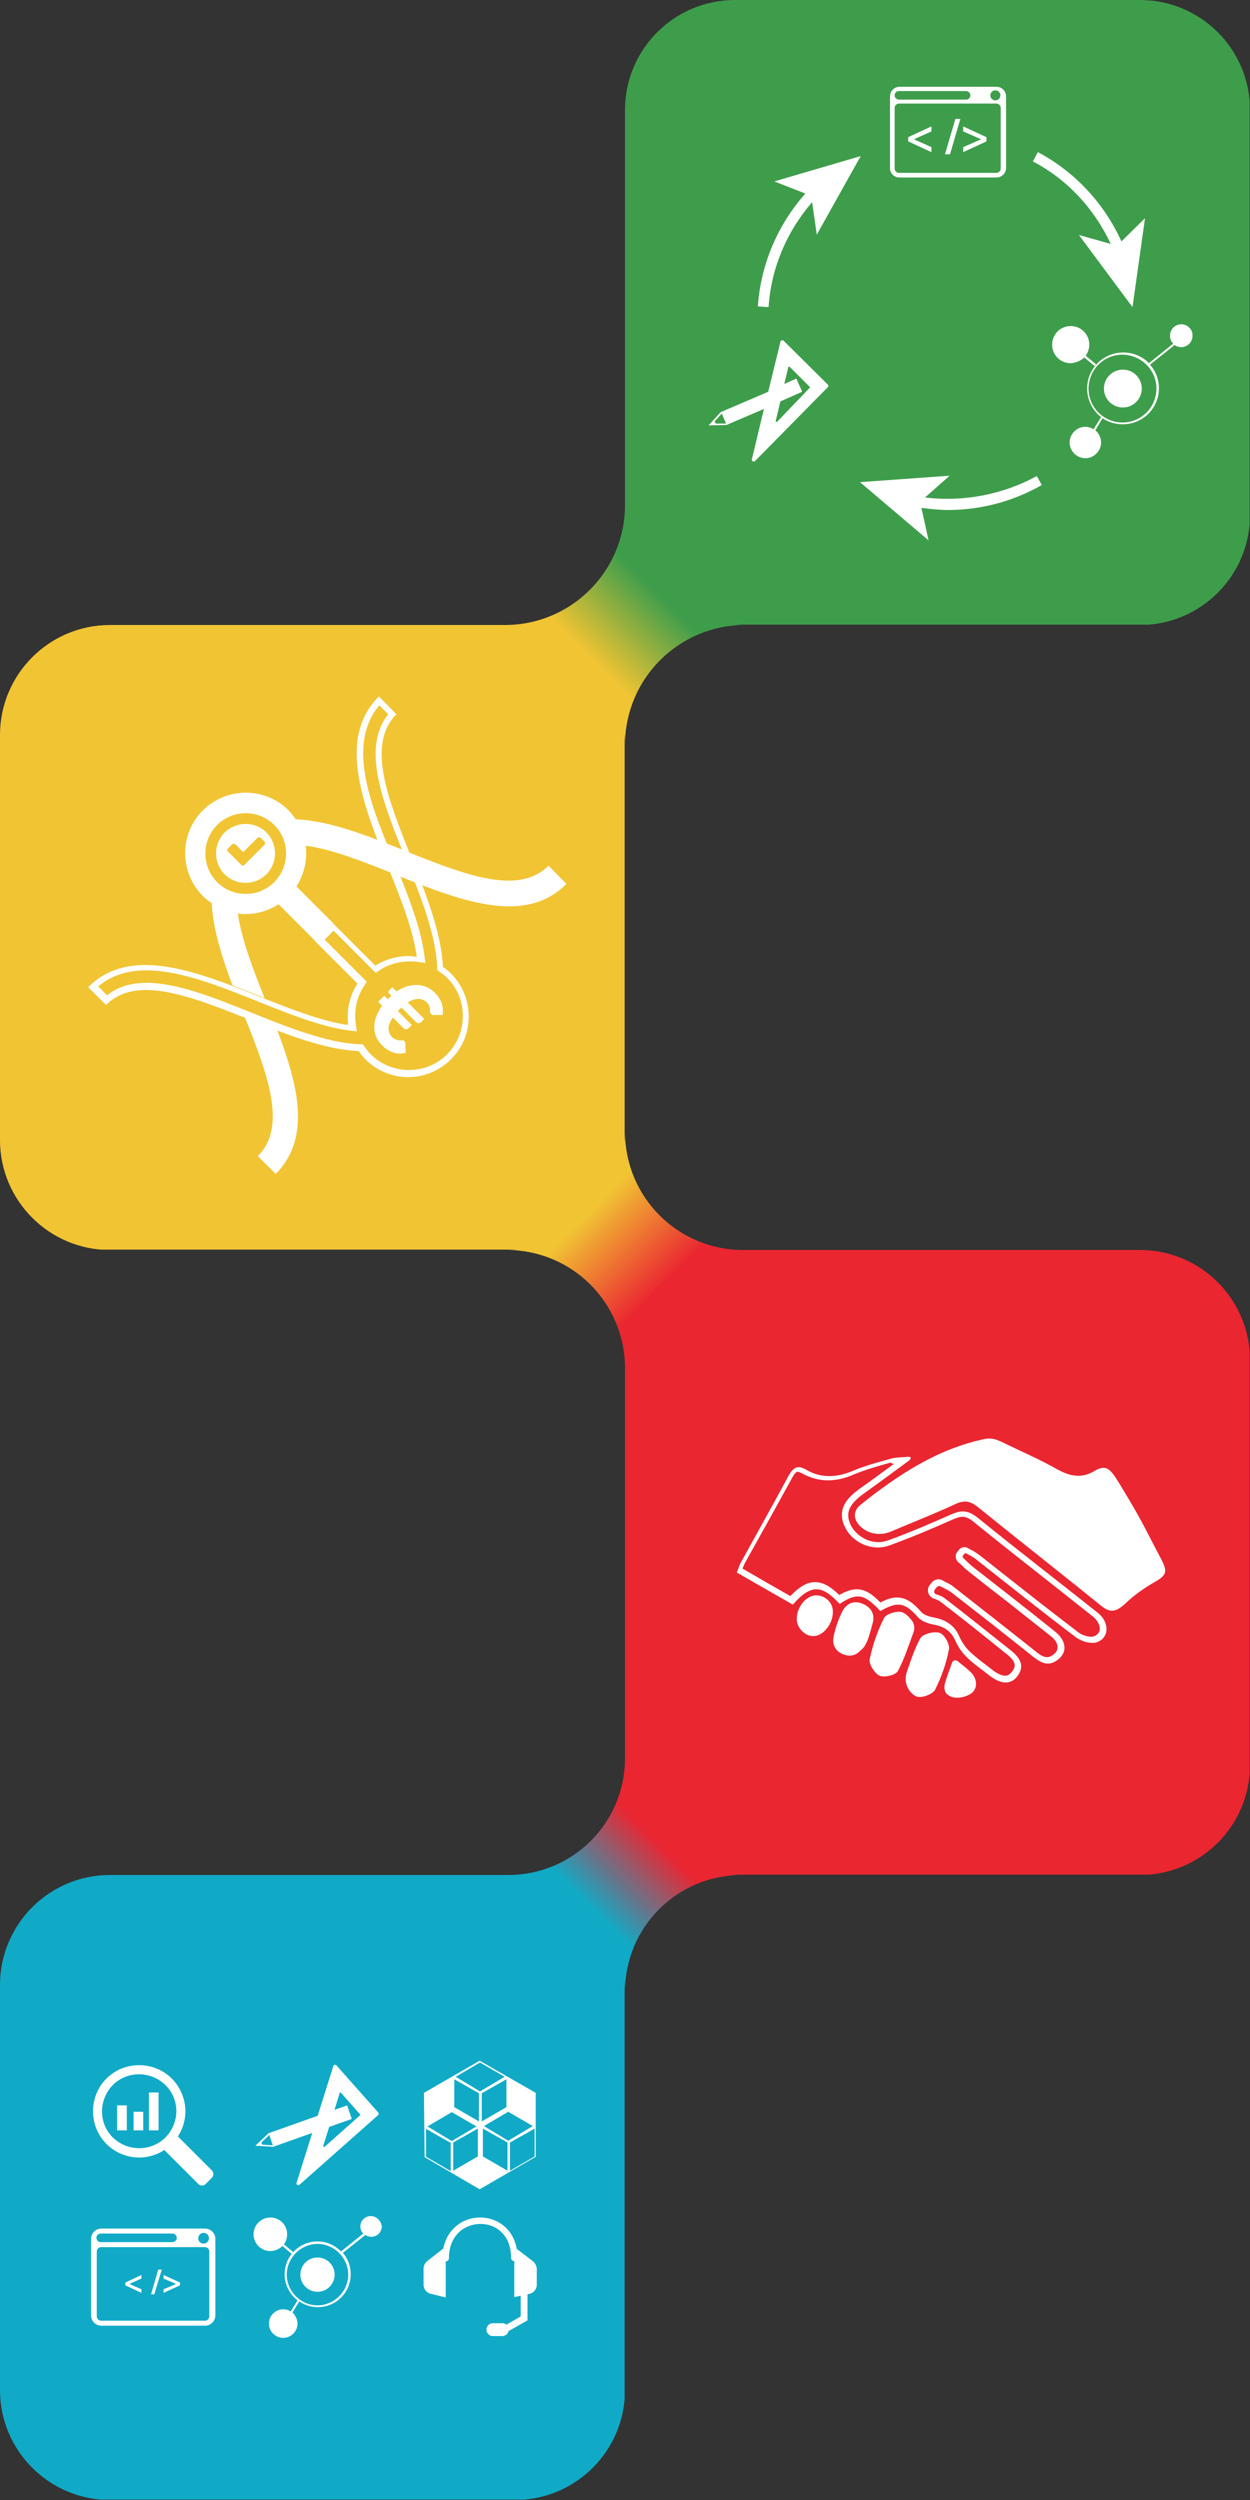<?xml version="1.0" encoding="utf-8"?>
<!-- Generator: Adobe Illustrator 21.0.0, SVG Export Plug-In . SVG Version: 6.00 Build 0)  -->
<svg version="1.1" id="Calque_1" xmlns="http://www.w3.org/2000/svg" xmlns:xlink="http://www.w3.org/1999/xlink" x="0px" y="0px"
	 viewBox="0 0 350 700" style="enable-background:new 0 0 350 700;" xml:space="preserve">
<rect x="0" y="0" width="350" height="700" fill="#333333" stroke="none"/>
<style type="text/css">
	.st0{clip-path:url(#SVGID_1_);}
	.st1{fill:#10AAC7;}
	.st2{fill:#EA2631;}
	.st3{fill:#3E9D4B;}
	.st4{fill:#F1C433;}
	.st5{fill:#FFFFFF;}
	.st6{fill:url(#SVGID_2_);}
	.st7{fill:url(#SVGID_3_);}
	.st8{fill:url(#SVGID_4_);}
</style>
<g>
	<defs>
		<path id="SVGID_6_" d="M350,494.2V380.8c0-17-13.8-30.8-30.8-30.8H205.8c-17,0-30.8-13.8-30.8-30.8v0V205.8
			c0-17,13.8-30.8,30.8-30.8h113.4c17,0,30.8-13.8,30.8-30.8V30.8c0-17-13.8-30.8-30.8-30.8H205.8c-17,0-30.8,13.8-30.8,30.8v113.4
			c0,17-13.8,30.8-30.8,30.8H30.8C13.8,175,0,188.8,0,205.8v113.4c0,17,13.8,30.8,30.8,30.8h113.4c17,0,30.8,13.8,30.8,30.8v113.4
			c0,17-13.8,30.8-30.8,30.8H30.8C13.8,525,0,538.8,0,555.8v113.4c0,17,13.8,30.8,30.8,30.8h113.4c17,0,30.8-13.8,30.8-30.8V555.8
			c0-17,13.8-30.8,30.8-30.8h113.4C336.2,525,350,511.2,350,494.2L350,494.2z"/>
	</defs>
	<clipPath id="SVGID_1_">
		<use xlink:href="#SVGID_6_"  style="overflow:visible;"/>
	</clipPath>
	<g class="st0">
		<path class="st1" d="M155.1,525H19.9C8.9,525,0,533.9,0,544.9v135.1c0,11,8.9,19.9,19.9,19.9h135.1c11,0,19.9-8.9,19.9-19.9V544.9
			C175,533.9,166.1,525,155.1,525z"/>
		<path class="st2" d="M330.1,350H194.9c-11,0-19.9,8.9-19.9,19.9v135.1c0,11,8.9,19.9,19.9,19.9h135.1c11,0,19.9-8.9,19.9-19.9
			V369.9C350,358.9,341.1,350,330.1,350z"/>
		<path class="st3" d="M330.1,0H194.9c-11,0-19.9,8.9-19.9,19.9v135.1c0,11,8.9,19.9,19.9,19.9h135.1c11,0,19.9-8.9,19.9-19.9V19.9
			C350,8.9,341.1,0,330.1,0z"/>
		<path class="st4" d="M155.1,175H19.9C8.9,175,0,183.9,0,194.9v135.1c0,11,8.9,19.9,19.9,19.9h135.1c11,0,19.9-8.9,19.9-19.9V194.9
			C175,183.9,166.1,175,155.1,175z"/>
	</g>
</g>
<g>
	<g>
		<path class="st5" d="M48.1,582c-5-5-13.3-5-18.3,0c-5,5-5,13.3,0,18.3c4.4,4.4,11.2,5,16.2,1.7l9.5,9.5c0.6,0.6,1.5,0.6,2.1,0
			l1.7-1.7c0.6-0.6,0.6-1.5,0-2.1l-9.5-9.5C53.1,593.2,52.5,586.4,48.1,582z M46.3,598.5c-4,4-10.6,4-14.7,0s-4-10.6,0-14.7
			c4-4,10.6-4,14.7,0S50.4,594.4,46.3,598.5z"/>
		<g>
			<rect x="32.8" y="589.5" class="st5" width="2.7" height="7"/>
			<rect x="37.4" y="591.3" class="st5" width="2.7" height="5.2"/>
			<rect x="41.7" y="585.9" class="st5" width="2.7" height="10.6"/>
		</g>
	</g>
	<g>
		<path class="st5" d="M93.3,578.6L83,611.3c0,0.5,0.5,0.7,0.9,0.4l22-19.5c0.2-0.2,0.2-0.5,0-0.7l-11.7-13.2
			C93.9,578,93.3,578.2,93.3,578.6z M100.8,592c0.1,0.1,0.1,0.2,0,0.3l-9.9,8.8c-0.2,0.1-0.4,0-0.4-0.2l4.6-14.8
			c0-0.2,0.3-0.3,0.4-0.1L100.8,592z"/>
		<path class="st5" d="M97.2,589.5l-22,7.8l-3.7,3.5l5,0.3l22-7.8L97.2,589.5z M73.4,600.5l-0.2-0.6l2.2-2.1l1,2.9L73.4,600.5z"/>
	</g>
	<path class="st5" d="M150,586l-15.7-9l-15.6,9l0.2,18l15.4,9l15.7-9.1L150,586z M119.3,603.9l0-7.8l6.9,3.9l0,7.9L119.3,603.9z
		 M119.7,595.4l6.8-4l6.9,4l-6.9,4.1L119.7,595.4z M133.8,603.8l-6.9,4l0-7.9l6.9-3.9L133.8,603.8z M127.2,590l0-7.8l6.9,3.9l0,7.9
		L127.2,590z M127.6,581.5l6.8-4l6.9,4l-6.9,4.1L127.6,581.5z M134.9,586.1l6.9-3.9l0,7.8l-6.9,4L134.9,586.1z M135.2,603.8l0-7.8
		l6.9,3.9l0,7.9L135.2,603.8z M135.5,595.3l6.8-4l6.9,4l-6.9,4.1L135.5,595.3z M149.7,603.8l-6.9,4l0-7.9l6.9-3.9L149.7,603.8z"/>
	<path class="st5" d="M148.9,632.9l-4.2-3.2c-1.1-6-5.8-8.8-10.2-8.8c-2.8,0-5.4,1-7.3,2.9c-1.6,1.5-2.6,3.5-3.1,5.8l-4.2,3.3
		c-0.8,0.5-1.3,1.4-1.3,2.3v4.5c0,1.3,0.9,2.4,2.2,2.6l4,1v-10.1l0,0c0.5,0,0.9-0.4,0.9-0.9c0-6.6,4.6-9.6,8.8-9.6
		c2.3,0,4.4,0.8,5.9,2.3c1.8,1.7,2.7,4.2,2.7,7.2c0,0.5,0.4,0.9,0.9,0.9v10.1l1.8-0.4v5.8l-4,2.3c-0.3-0.3-0.7-0.4-1.2-0.4h-2.6
		c-1,0-1.8,0.8-1.8,1.8c0,1,0.8,1.8,1.8,1.8h2.6c0.9,0,1.6-0.6,1.8-1.4l5.3-3v-7.3l0.4-0.1c1.3-0.2,2.2-1.3,2.2-2.6v-4.5
		C150.2,634.3,149.7,633.4,148.9,632.9z"/>
	<g>
		<circle class="st5" cx="88.9" cy="636.9" r="4.8"/>
		<g>
			<path class="st5" d="M103.8,620.5c-1.6,0-2.9,1.3-2.9,2.9c0,0.8,0.3,1.5,0.8,2l-6.2,5c-1.7-1.7-4-2.8-6.6-2.8
				c-5.1,0-9.2,4.1-9.2,9.2c0,2.9,1.4,5.6,3.6,7.3l-1.9,3.1c-0.6-0.4-1.3-0.6-2.1-0.6c-2.2,0-4,1.8-4,4c0,2.2,1.8,4,4,4
				c2.2,0,4-1.8,4-4c0-1.2-0.6-2.3-1.4-3.1l1.9-3.1c1.5,1,3.2,1.6,5.2,1.6c5.1,0,9.2-4.1,9.2-9.2c0-2.3-0.8-4.4-2.2-6l6.3-5
				c0.5,0.3,1,0.5,1.7,0.5c1.6,0,2.9-1.3,2.9-2.9C106.7,621.8,105.4,620.5,103.8,620.5z M97.5,636.9c0,4.7-3.9,8.6-8.6,8.6
				s-8.6-3.9-8.6-8.6c0-4.7,3.9-8.6,8.6-8.6S97.5,632.2,97.5,636.9z"/>
			<path class="st5" d="M79.5,628.4c0.6-0.8,0.9-1.8,0.9-2.8c0-2.6-2.1-4.7-4.7-4.7s-4.7,2.1-4.7,4.7s2.1,4.7,4.7,4.7
				c1.3,0,2.5-0.6,3.4-1.4l2.6,2.2l0.4-0.5L79.5,628.4z"/>
		</g>
	</g>
	<g>
		<path class="st5" d="M60.3,648.3v-21.4c0-1.6-1.3-2.9-2.9-2.9h-29c-1.6,0-2.9,1.3-2.9,2.9v21.4c0,1.6,1.3,2.9,2.9,2.9h29
			C59,651.2,60.3,649.9,60.3,648.3z M57,625.2c0.8,0,1.5,0.6,1.5,1.5c0,0.8-0.6,1.5-1.5,1.5c-0.8,0-1.5-0.6-1.5-1.5
			C55.6,625.8,56.2,625.2,57,625.2z M28.2,625.4h20.1c0.7,0,1.2,0.6,1.2,1.2c0,0.7-0.6,1.2-1.2,1.2H28.2c-0.7,0-1.2-0.6-1.2-1.2
			C27,625.9,27.5,625.4,28.2,625.4z M28.3,649.8c-0.7,0-1.2-0.6-1.2-1.2v-18.2c0-0.7,0.6-1.2,1.2-1.2h29.1c0.7,0,1.2,0.6,1.2,1.2
			v18.2c0,0.7-0.6,1.2-1.2,1.2H28.3z"/>
		<g>
			<g>
				<polygon class="st5" points="39.6,641 36.2,639.5 36.2,639.5 39.6,638 39.6,637 35.1,639.1 35.1,639.9 39.6,642 				"/>
				<polygon class="st5" points="45.3,635.5 44.3,635.5 42.3,642.4 43.2,642.4 				"/>
				<polygon class="st5" points="50.4,639.1 45.8,637 45.8,638 49.3,639.5 49.3,639.5 45.8,641 45.8,642 50.4,639.9 				"/>
			</g>
		</g>
	</g>
</g>
<g id="HMNFP7_1_">
	<g>
		<path class="st5" d="M250.4,409.8c-0.3,0.2-0.5,0.4-0.8,0.6c-2.9,2.1-5.8,4.3-8.7,6.3c-3.5,2.5-6.8,5.8-4.3,10.9
			c1.6,3.4,5.4,5.7,9.2,5.7c1.1,0,2.2-0.2,3.3-0.6c5.5-2,11.3-4.4,17.8-7.3c1-0.4,1.8-0.7,2.5-0.7c1,0,2,0.4,3.2,1.4
			c7.1,5.8,14.4,11.5,21.5,17.1c4,3.2,8,6.3,12,9.5c1.3,1.1,2,2.5,1.8,3.8c-0.2,0.8-0.8,1.4-1.7,1.7c-0.2,0-0.4,0.1-0.6,0.1
			c-1.1,0-2.7-0.5-3.6-1.2c-6.3-4.8-12.7-9.8-18.9-14.7c-3-2.3-5.9-4.7-8.9-7c-0.8-0.6-1.6-1.1-2.4-1.5c-0.2-0.1-0.4-0.2-0.7-0.4
			c-0.3-0.2-0.7-0.3-1-0.3c-0.7,0-1.3,0.3-1.7,0.9l-0.4,0.5c-0.6,0.8-0.5,2,0.2,2.7c0.2,0.2,0.4,0.4,0.7,0.6
			c0.7,0.7,1.4,1.4,2.3,2.1c3.4,2.7,6.7,5.3,10.1,7.9c4.3,3.4,8.6,6.8,12.9,10.2c1.3,1,2,2.2,1.9,3.2c0,1.1-0.8,1.8-1.5,2.2
			c-0.5,0.4-1,0.5-1.5,0.5c-0.9,0-1.9-0.6-3.1-1.6c-7.3-5.8-15.1-11.9-23-18.1c-0.8-0.7-1.8-1.1-2.6-1.5l-0.5-0.3
			c-0.3-0.2-0.7-0.3-1.1-0.3c-0.7,0-1.4,0.3-1.9,0.9l-0.5,0.6c-0.5,0.6-0.7,1.4-0.5,2.2c0.2,0.8,0.8,1.4,1.5,1.7l0.1,0
			c0.8,0.3,1.5,0.6,2,1c6,4.6,12,9.4,17.8,14.1l0.4,0.3c3.2,2.5,2.6,3.8,1.7,5c-0.8,1.1-1.5,1.2-2,1.2c-0.9,0-2.2-0.6-3.5-1.6
			c-0.6-0.5-1.2-0.9-1.8-1.4c-1.6-1.2-3-2.3-4.4-3.6c-1.3-1.2-2.3-2.7-3-4.2c-1.3-3.1-3.6-4.8-7.2-5.5c-1.6-0.3-2.9-0.8-3.5-1.5
			c-2.2-2.5-4.2-4.1-6.8-4.1c-1.4,0-2.8,0.4-4.7,1.4c-2.3-2.4-4.3-3.7-6.6-3.7c-1.7,0-3.3,0.7-4.9,1.6c-2.6-2.5-4.6-3.6-6.8-3.6
			c-2.2,0-4.3,1.2-6.9,3.9l-5.1-2.9l-8.3-4.8c0.2-0.5,0.4-1,0.6-1.4c1.5-2.8,3.1-5.5,4.6-8.3c2.9-5.1,5.8-10.5,8.7-15.7
			c0.9-1.7,1.4-1.7,1.5-1.7c0.2,0,0.6,0.1,1.2,0.4c2.3,1.3,4.8,2,7.3,2c2.3,0,4.7-0.5,7.4-1.7c3.2-1.3,6.6-2.3,9.9-3.2l0.2-0.1
			C249.9,409.9,250.2,409.9,250.4,409.8 M254.3,407.9c-0.1,0-0.1,0-0.2,0c-1.6,0.2-3.3,0.1-4.9,0.6c-3.5,1-7,1.9-10.3,3.3
			c-2.3,1-4.5,1.5-6.7,1.5c-2.2,0-4.3-0.5-6.5-1.8c-0.8-0.4-1.4-0.7-2-0.7c-1.3,0-2.1,1-3,2.6c-4.3,8-8.8,16-13.2,24
			c-0.5,0.8-0.7,1.8-1.2,2.9c5.4,3.1,10.6,6.1,15.7,9c2.5-2.9,4.6-4.3,6.6-4.3c2,0,4,1.4,6.5,4.1c2.1-1.4,3.7-2.1,5.1-2.1
			c1.9,0,3.7,1.3,6.3,4.1c2.1-1.2,3.6-1.8,5-1.8c1.9,0,3.5,1.2,5.6,3.6c1,1.1,2.8,1.7,4.4,2c2.8,0.5,4.8,1.8,6,4.5
			c0.8,1.8,1.9,3.4,3.3,4.7c1.9,1.9,4.2,3.4,6.3,5.1c1.7,1.3,3.2,1.9,4.5,1.9c1.3,0,2.4-0.6,3.3-1.8c1.8-2.5,1.3-4.7-2-7.3
			c-6.1-4.8-12.1-9.7-18.3-14.4c-0.7-0.6-1.6-0.9-2.5-1.2c-0.6-0.2-0.7-0.9-0.3-1.4l0.5-0.6c0.2-0.2,0.4-0.3,0.7-0.3
			c0.1,0,0.3,0,0.4,0.1c1,0.5,2,1,2.9,1.6c7.7,6,15.4,12,23,18.1c1.3,1,2.6,1.9,4.1,1.9c0.7,0,1.5-0.2,2.4-0.8c3.1-2,3-5.4-0.3-8.1
			c-7.6-6.1-15.3-12.1-23-18.1c-1-0.8-1.9-1.7-2.8-2.6c-0.2-0.2-0.2-0.4-0.1-0.6l0.4-0.5c0.1-0.1,0.2-0.2,0.4-0.2
			c0.1,0,0.2,0,0.2,0.1c1,0.5,2,1,2.8,1.7c9.3,7.3,18.4,14.6,27.8,21.7c1.2,0.9,3,1.6,4.6,1.6c0.4,0,0.8,0,1.1-0.1
			c3.7-1.1,3.9-5.6,0.5-8.3c-11.2-8.9-22.5-17.6-33.6-26.6c-1.5-1.2-2.8-1.8-4.2-1.8c-1,0-2,0.3-3.2,0.8c-5.8,2.6-11.7,5.1-17.7,7.3
			c-0.9,0.3-1.8,0.5-2.7,0.5c-3.3,0-6.4-2-7.8-4.8c-1.6-3.4-0.5-5.8,3.8-8.9c4.2-3,8.4-6.1,12.6-9.2
			C255.1,408.4,255.3,407.9,254.3,407.9L254.3,407.9z"/>
		<path class="st5" d="M275.8,402.9c1.1-0.2,2.3-0.1,3.4,0.3c0.4,0.2,0.8,0.3,1.2,0.5c5.3,2.6,10.7,4.9,15.8,7.8
			c3.5,1.9,6.7,2.5,10.2,0.4c3.7-2.2,4.7-0.3,7.7,4.6c5.3,8.8,5.3,9.1,10,18.1c2.6,4.9,3.3,6-0.5,8.2c-3,1.7-5.9,3.7-8.4,6.1
			c-2.7,2.5-4.3,2.8-6.9,0.7c-11.5-9.3-23.1-18.4-34.6-27.7c-2-1.6-3.7-1.9-6.1-0.8c-6,2.8-12.2,5.2-18.3,7.8
			c-2.9,1.2-6.3,0.6-8.5-1.6c-1.9-2-2-4.2,0.2-6C251.4,413,262.4,405.7,275.8,402.9C275.8,402.9,275.8,402.9,275.8,402.9z"/>
		<path class="st5" d="M255.3,474.1c-1.6-1.5-2.1-3.8-1.4-5.9c1.2-3.5,2.2-6.6,3.8-9.5c0.7-1.2,3.8-2,5.4-1.5
			c1.3,0.4,2.9,3.2,2.6,4.6c-0.7,3.9-2.1,7.7-3.8,11.2c-0.6,1.3-3.4,2.4-4.9,2.1C256.3,475,255.8,474.6,255.3,474.1z"/>
		<path class="st5" d="M255.2,453.6c0.8,0.9,1,2.2,0.6,3.4c-1.5,4-2.6,7.6-4.4,10.9c-0.6,1.1-3.7,1.9-5.1,1.3
			c-1.4-0.6-3-3.2-2.8-4.5c0.8-4,2.2-8,4-11.6c0.6-1.2,3.5-2.1,5-1.7C253.5,451.7,254.4,452.6,255.2,453.6z"/>
		<path class="st5" d="M240.2,462.8c-0.9,0.7-2,0.9-3.1,0.7c-2.8-0.6-4.2-2.6-3.7-5.2c0.5-2.4,1.3-4.8,2.4-7
			c1.1-2.2,3.1-3.3,5.6-2.3c2.5,1,3.7,2.9,2.9,5.7c-0.6,2-1,4.2-2.1,6C241.8,461.5,240.9,462.2,240.2,462.8z"/>
		<path class="st5" d="M223.1,453.5c-0.1-3.3,2.4-6.6,5.2-6.8c2.6-0.1,4.9,1.9,4.9,4.5c0.1,3.3-2.5,6.7-5.2,6.9
			C225.6,458.3,223.2,456,223.1,453.5z"/>
		<path class="st5" d="M266.6,465.5c0.2-0.6,1-0.8,1.5-0.4c1.5,1.2,2.8,2.2,3.9,3.3c1.9,2.1,1.7,4.9-0.6,6.1
			c-1.7,0.9-4.7,1.5-6.4-0.3c-0.6-0.6-0.7-2-0.4-2.9C265.1,469.5,265.8,467.7,266.6,465.5z"/>
	</g>
</g>
<g>
	<path class="st5" d="M68.6,284.9c6.3,15.8,11.9,30.6,3.6,38.8l5,5c10.1-10.1,6.2-25.1,0.4-40.3c-2.5-1-5.1-2-7.6-3
		C69.6,285.3,69.1,285.1,68.6,284.9z"/>
	<g>
		<path class="st5" d="M153.6,242.4c-8.3,8.3-23,2.7-38.8-3.6c-0.5-0.2-0.9-0.4-1.4-0.6c-2.5-1-5.1-2-7.6-3c-7.9-3-15.8-5.5-23-5.8
			c-0.6-0.9-1.3-1.7-2-2.5c-6.6-6.6-17.3-6.6-24,0c-6.6,6.6-6.6,17.3,0,24c0.8,0.8,1.6,1.4,2.5,2c0.3,7.1,2.8,15,5.8,23
			c2.5,1,5.1,2,7.6,3c0.5,0.2,0.9,0.4,1.4,0.6c-3.4-8.5-6.5-16.7-7.5-23.7c3.9,0.5,8-0.4,11.4-2.6l10.2,10.2l5-5L83,248.2
			c2.2-3.4,3.1-7.5,2.6-11.4c7,0.9,15.2,4.1,23.7,7.5c0.5,0.2,0.9,0.4,1.4,0.6c2.5,1,5,2,7.6,3c15.2,5.8,30.2,9.8,40.3-0.4
			L153.6,242.4z M76.8,247c-4.4,4.4-11.6,4.4-16,0c-4.4-4.4-4.4-11.6,0-16c4.4-4.4,11.6-4.4,16,0C81.2,235.4,81.2,242.5,76.8,247z"
			/>
		<path class="st5" d="M62.9,233.1c-3.2,3.2-3.2,8.5,0,11.7c3.2,3.2,8.5,3.2,11.7,0c3.2-3.2,3.2-8.5,0-11.7
			C71.4,229.9,66.2,229.9,62.9,233.1z M74,236.6l-5.6,5.6c-0.1,0.1-0.3,0.2-0.4,0.2c0,0,0,0,0,0c-0.2,0-0.3-0.1-0.4-0.2l-3.8-3.8
			c-0.1-0.1-0.2-0.3-0.2-0.4c0-0.2,0.1-0.3,0.2-0.4l1.2-1.2c0.2-0.2,0.6-0.2,0.9,0l2.2,2.2l4-4c0.2-0.2,0.6-0.2,0.9,0l1.2,1.2
			C74.2,236,74.2,236.4,74,236.6z"/>
	</g>
	<g>
		<path class="st5" d="M106.2,197.5l2.5,2.5c-7.6,9.5-1.5,24.7,5,40.8c4.1,10.2,8.3,20.8,8.7,29.9l0,0.9l0.7,0.5
			c0.8,0.6,1.5,1.1,2.1,1.7c2.9,2.9,4.4,6.7,4.4,10.7s-1.6,7.9-4.4,10.7c-2.9,2.9-6.7,4.4-10.7,4.4c-4.1,0-7.9-1.6-10.7-4.4
			c-0.6-0.6-1.2-1.3-1.7-2.1l-0.5-0.7l-0.9,0c-9.1-0.4-19.7-4.6-29.9-8.7c-10.9-4.4-21.2-8.5-29.7-8.5c-4.5,0-8.2,1.1-11.1,3.5
			l-2.5-2.5c3.6-3,8-4.5,13.5-4.5c9.4,0,20.5,4.4,31.2,8.7c8.7,3.5,17.7,7.1,25.4,8.1l2.3,0.3l-0.3-2.3c-0.5-3.6,0.3-7.3,2.3-10.4
			l0.8-1.2l-1-1l-10.8-10.8l2.5-2.5l10.8,10.8l1,1l1.2-0.8c2.4-1.6,5.3-2.4,8.3-2.4c0.7,0,1.4,0,2.1,0.1l2.3,0.3l-0.3-2.3
			c-1-7.7-4.6-16.7-8.1-25.4C103.8,225.7,96.9,208.6,106.2,197.5 M106.1,195c-11.8,11.8-4.5,30.1,2.6,47.9c3.6,8.9,7,17.6,8,25
			c-0.8-0.1-1.6-0.2-2.4-0.2c-3.2,0-6.4,0.9-9.2,2.7l-12-12l-5,5l12,12c-2.3,3.5-3.1,7.6-2.6,11.6c-7.4-1-16.1-4.5-25-8
			c-10.9-4.4-22.1-8.8-31.8-8.8c-6,0-11.5,1.7-16,6.2l5,5c3-3,6.8-4.2,11.2-4.2c8.2,0,18.4,4.1,29,8.3c10.4,4.2,21.1,8.4,30.5,8.8
			c0.6,0.8,1.2,1.6,1.9,2.3c3.3,3.3,7.6,5,12,5c4.3,0,8.7-1.7,12-5c6.6-6.6,6.6-17.3,0-24c-0.7-0.7-1.5-1.3-2.3-1.9
			c-0.4-9.4-4.6-20.1-8.8-30.5c-6.5-16.3-12.7-31.7-4.2-40.2L106.1,195L106.1,195z"/>
		<g>
			<path class="st5" d="M109.8,276.4l1.2,1.2c1-0.6,1.9-1.1,2.9-1.4c1-0.3,2-0.4,2.9-0.4c0.9,0,1.8,0.2,2.7,0.6
				c0.9,0.4,1.6,0.9,2.3,1.6c0.9,0.9,1.6,2,1.9,3s0.4,2.1,0.2,3.2l-2.2,0c-0.2,0-0.3,0-0.5,0c-0.2,0-0.3-0.1-0.5-0.3
				c-0.2-0.2-0.2-0.3-0.3-0.6c0-0.2,0-0.5,0-0.7c0-0.3-0.1-0.6-0.2-0.9c-0.1-0.3-0.4-0.7-0.8-1.1c-0.6-0.6-1.4-0.9-2.3-0.9
				c-0.9,0-1.9,0.3-2.9,1l4.6,4.6l-0.9,0.9c-0.1,0.1-0.2,0.2-0.3,0.2c-0.1,0-0.3,0.1-0.4,0.1s-0.3,0-0.4-0.1
				c-0.1-0.1-0.3-0.2-0.4-0.3l-4-4c-0.1,0.1-0.2,0.2-0.3,0.3c-0.1,0.1-0.2,0.2-0.3,0.3l-0.4,0.4l3.9,3.9l-0.9,0.9
				c-0.1,0.1-0.2,0.2-0.3,0.2c-0.1,0-0.3,0.1-0.4,0.1s-0.3,0-0.4-0.1c-0.1-0.1-0.3-0.2-0.4-0.3l-2.9-2.9c-0.8,1.1-1.2,2.2-1.2,3.1
				c0,0.9,0.3,1.7,0.9,2.3c0.3,0.3,0.5,0.5,0.8,0.6c0.3,0.1,0.5,0.2,0.7,0.3c0.2,0.1,0.4,0.1,0.6,0.1c0.2,0,0.4,0,0.5,0
				c0.2,0,0.3,0,0.5,0s0.3,0.1,0.4,0.2c0.1,0.1,0.2,0.2,0.2,0.3c0,0.1,0.1,0.2,0.1,0.4l0.1,2.6c-1.2,0.3-2.4,0.3-3.5-0.1
				c-1.1-0.4-2.2-1-3.1-2c-0.8-0.8-1.4-1.6-1.7-2.5c-0.4-0.9-0.5-1.8-0.5-2.8c0-0.9,0.2-1.9,0.6-2.9c0.4-1,0.9-1.9,1.6-2.9l-1.1-1.1
				l1.7-1.7l1,1l0.4-0.4c0.1-0.1,0.2-0.2,0.3-0.3c0.1-0.1,0.2-0.2,0.3-0.3l-1-1L109.8,276.4z"/>
		</g>
	</g>
</g>
<g>
	<path class="st5" d="M219.4,95.4c-0.3-0.3-0.9-0.1-0.9,0.4l-3.4,13.9l-13.3,5.7l-3.4,3.7l5-0.1l10.5-4.5l-3.4,14.2
		c0,0.5,0.6,0.7,0.9,0.4l20.4-20.7c0.2-0.2,0.2-0.5,0-0.7L219.4,95.4z M200.4,118.6l-0.3-0.6l2-2.2l1.2,2.8L200.4,118.6z
		 M217.6,118.1c-0.1,0.1-0.4,0-0.4-0.2l1.3-5.5l6.1-2.7l-1.6-3.7l-3.4,1.5l1.1-4.6c0-0.2,0.3-0.3,0.4-0.2l5.6,5.6
		c0.1,0.1,0.1,0.2,0,0.3L217.6,118.1z"/>
	<circle class="st5" cx="314.4" cy="108.8" r="5.3"/>
	<path class="st5" d="M330.8,90.8c-1.8,0-3.2,1.4-3.2,3.2c0,0.9,0.3,1.6,0.9,2.2l-6.8,5.5c-1.8-1.9-4.4-3-7.2-3
		c-5.6,0-10.1,4.5-10.1,10.1c0,3.2,1.5,6.1,3.9,8l-2.1,3.4c-0.7-0.4-1.5-0.7-2.3-0.7c-2.4,0-4.4,2-4.4,4.4c0,2.4,2,4.4,4.4,4.4
		c2.4,0,4.4-2,4.4-4.4c0-1.3-0.6-2.6-1.6-3.4l2-3.4c1.6,1.1,3.6,1.7,5.7,1.7c5.6,0,10.1-4.5,10.1-10.1c0-2.5-0.9-4.8-2.5-6.6
		l6.9-5.5c0.5,0.4,1.2,0.6,1.8,0.6c1.8,0,3.2-1.4,3.2-3.2C334,92.3,332.5,90.8,330.8,90.8z M323.8,108.8c0,5.2-4.2,9.5-9.5,9.5
		c-5.2,0-9.5-4.2-9.5-9.5c0-5.2,4.2-9.5,9.5-9.5C319.6,99.4,323.8,103.6,323.8,108.8z"/>
	<path class="st5" d="M303.6,100.1l2.9,2.4l0.4-0.5l-2.9-2.4c0.6-0.9,1-1.9,1-3.1c0-2.9-2.3-5.2-5.2-5.2s-5.2,2.3-5.2,5.2
		c0,2.9,2.3,5.2,5.2,5.2C301.3,101.6,302.6,101,303.6,100.1z"/>
	<path class="st5" d="M251.8,49.7H279c1.5,0,2.7-1.2,2.7-2.7V27c0-1.5-1.2-2.7-2.7-2.7h-27.1c-1.5,0-2.7,1.2-2.7,2.7v20
		C249.1,48.5,250.4,49.7,251.8,49.7z M280.2,47.2c0,0.6-0.5,1.2-1.2,1.2h-27.3c-0.6,0-1.2-0.5-1.2-1.2v-17c0-0.6,0.5-1.2,1.2-1.2
		H279c0.6,0,1.2,0.5,1.2,1.2V47.2z M278.7,25.3c0.8,0,1.4,0.6,1.4,1.4c0,0.8-0.6,1.4-1.4,1.4c-0.8,0-1.4-0.6-1.4-1.4
		C277.3,25.9,277.9,25.3,278.7,25.3z M251.7,25.5h18.8c0.6,0,1.2,0.5,1.2,1.2c0,0.6-0.5,1.2-1.2,1.2h-18.8c-0.6,0-1.2-0.5-1.2-1.2
		C250.5,26,251,25.5,251.7,25.5z"/>
	<polygon class="st5" points="254.3,39.6 260.8,42.6 260.8,41.2 255.9,39 255.9,39 260.8,36.8 260.8,35.4 254.3,38.4 	"/>
	<polygon class="st5" points="264.6,43.2 266,43.2 268.9,33.3 267.5,33.3 	"/>
	<polygon class="st5" points="269.7,36.8 274.7,39 274.7,39 269.7,41.2 269.7,42.6 276.2,39.6 276.2,38.4 269.7,35.4 	"/>
	<path class="st5" d="M311,68.3l-8.9-2.5l15,20.2l3.5-24.9l-6.6,6.5c-4.8-10.6-13-19.5-23.4-25l-1.4,2.6
		C298.8,50.2,306.4,58.4,311,68.3z"/>
	<path class="st5" d="M215.2,86c0.7-10.9,5.1-21.2,12.2-29.4l1.3,9.1l12.3-22l-24.2,7.1l8.7,3.4c-7.8,8.8-12.5,19.9-13.3,31.6
		L215.2,86z"/>
	<path class="st5" d="M259,139.3l6.9-6.1l-25.1,1.8l19.2,16.3l-2-9.1c2.4,0.3,4.9,0.6,7.4,0.6c9.2,0,18.3-2.4,26.3-7l-1.4-2.5
		C280.8,138.5,269.7,140.6,259,139.3z"/>
</g>
<linearGradient id="SVGID_2_" gradientUnits="userSpaceOnUse" x1="164.717" y1="41.61" x2="185.442" y2="62.335" gradientTransform="matrix(6.123234e-17 1 1 -6.123234e-17 123.054 174.946)">
	<stop  offset="0" style="stop-color:#F1C433"/>
	<stop  offset="1" style="stop-color:#EA2631"/>
</linearGradient>
<path class="st6" d="M141.9,350c18.3,0,33.1-14.8,33.1-33.1c0,18.3,14.8,33.1,33.1,33.1c-18.3,0-33.1,14.8-33.1,33.1
	C175,364.8,160.2,350,141.9,350z"/>
<linearGradient id="SVGID_3_" gradientUnits="userSpaceOnUse" x1="-9.059" y1="61.059" x2="9.489" y2="42.511" gradientTransform="matrix(6.123234e-17 1 1 -6.123234e-17 123.054 174.946)">
	<stop  offset="0" style="stop-color:#3E9D4B"/>
	<stop  offset="1" style="stop-color:#F1C433"/>
</linearGradient>
<path class="st7" d="M141.4,175c18.5,0,33.6-15,33.6-33.6c0,18.5,15,33.6,33.6,33.6c-18.5,0-33.6,15-33.6,33.6
	C175,190,160,175,141.4,175z"/>
<linearGradient id="SVGID_4_" gradientUnits="userSpaceOnUse" x1="340.819" y1="61.181" x2="359.572" y2="42.428" gradientTransform="matrix(6.123234e-17 1 1 -6.123234e-17 123.054 174.946)">
	<stop  offset="0" style="stop-color:#EA2631"/>
	<stop  offset="1" style="stop-color:#10AAC7"/>
</linearGradient>
<path class="st8" d="M142.3,525c18.1,0,32.7-14.6,32.7-32.7c0,18.1,14.6,32.7,32.7,32.7c-18.1,0-32.7,14.6-32.7,32.7
	C175,539.6,160.4,525,142.3,525z"/>
</svg>
